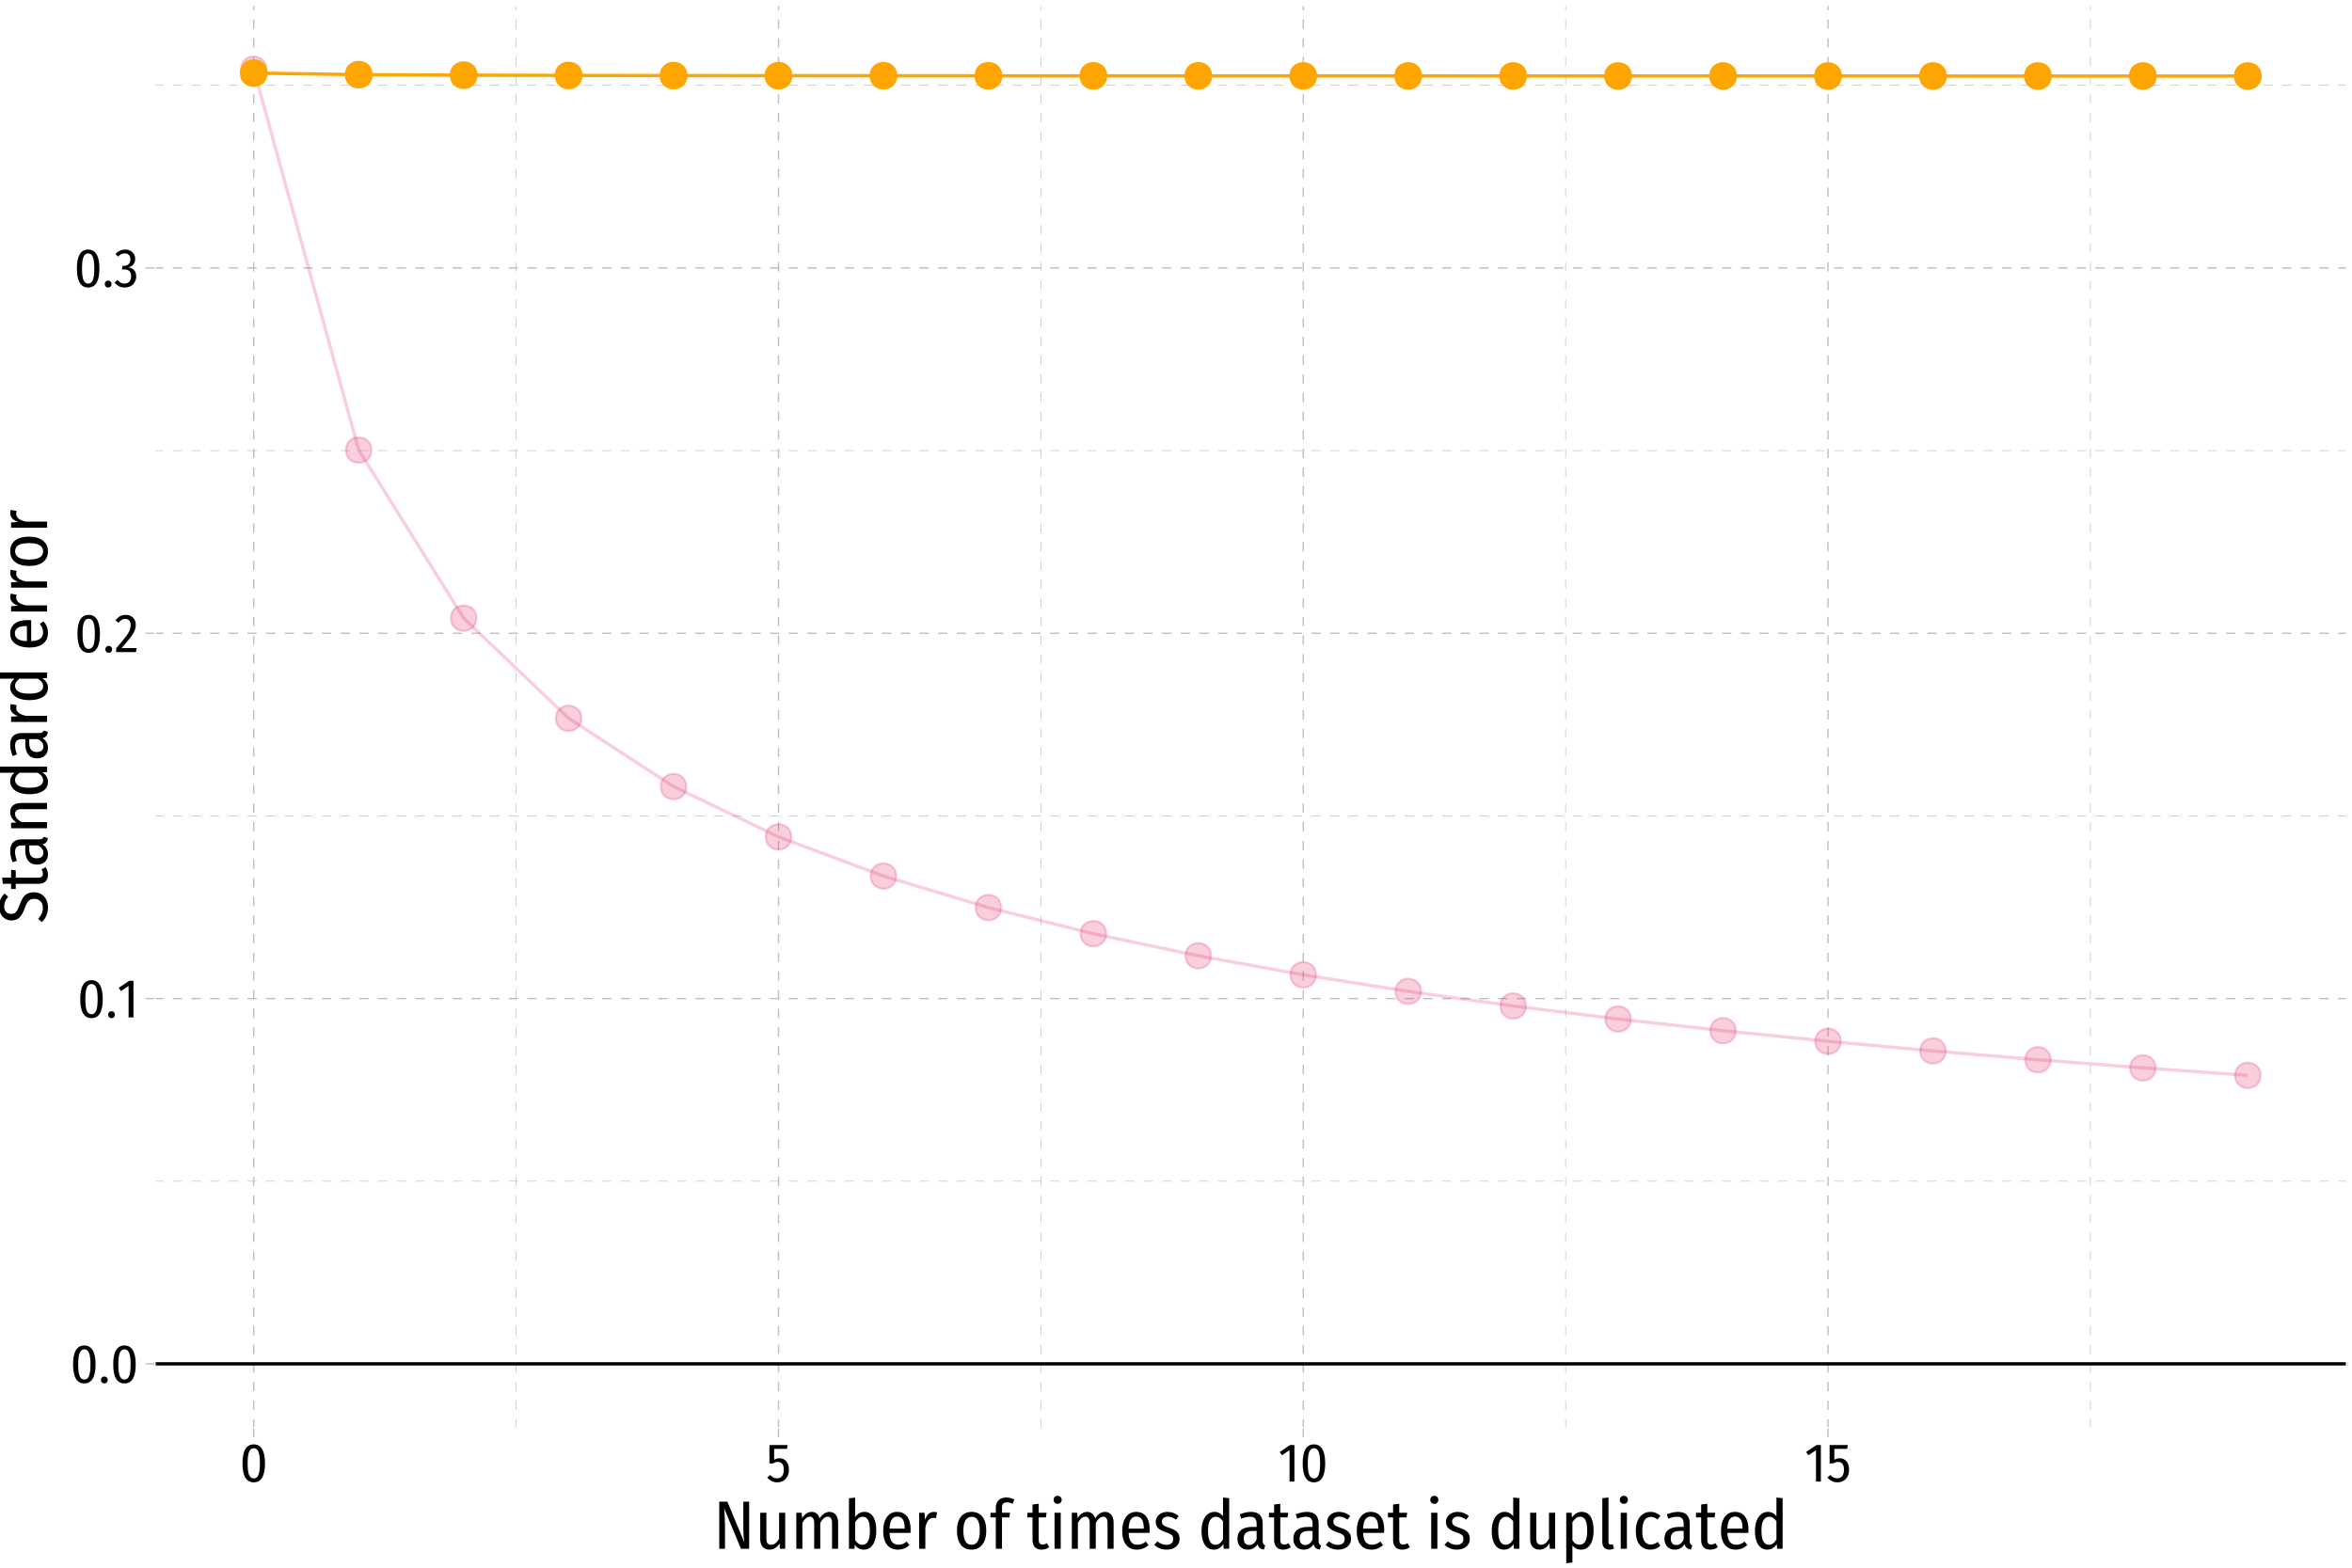 <?xml version="1.0" encoding="UTF-8"?>
<svg xmlns="http://www.w3.org/2000/svg" xmlns:xlink="http://www.w3.org/1999/xlink" width="756pt" height="504pt" viewBox="0 0 756 504" version="1.1">
<defs>
<g>
<symbol overflow="visible" id="glyph0-0">
<path style="stroke:none;" d="M 9.547 -18.469 L 9.547 6.156 L 2.156 6.156 L 2.156 -18.469 Z M 8.609 -17.562 L 3.125 -17.562 L 3.125 5.25 L 8.609 5.25 Z M 5.703 -7.938 C 6.398 -7.938 6.898 -7.75 7.203 -7.375 C 7.504 -7 7.656 -6.508 7.656 -5.906 C 7.656 -5.289 7.52 -4.812 7.25 -4.469 C 6.988 -4.125 6.566 -3.91 5.984 -3.828 L 5.984 -3.047 C 5.984 -2.91 5.938 -2.805 5.844 -2.734 C 5.758 -2.66 5.66 -2.625 5.547 -2.625 C 5.422 -2.625 5.316 -2.66 5.234 -2.734 C 5.148 -2.805 5.109 -2.91 5.109 -3.047 L 5.109 -4.516 C 5.723 -4.555 6.141 -4.672 6.359 -4.859 C 6.586 -5.055 6.703 -5.395 6.703 -5.875 C 6.703 -6.258 6.625 -6.555 6.469 -6.766 C 6.32 -6.984 6.039 -7.094 5.625 -7.094 C 5.289 -7.094 4.988 -7.023 4.719 -6.891 C 4.625 -6.859 4.547 -6.844 4.484 -6.844 C 4.359 -6.844 4.254 -6.879 4.172 -6.953 C 4.098 -7.035 4.062 -7.133 4.062 -7.25 C 4.062 -7.469 4.234 -7.633 4.578 -7.75 C 4.93 -7.875 5.305 -7.938 5.703 -7.938 Z M 5.547 -2.109 C 5.723 -2.109 5.867 -2.051 5.984 -1.938 C 6.098 -1.82 6.156 -1.676 6.156 -1.5 C 6.156 -1.312 6.098 -1.156 5.984 -1.031 C 5.867 -0.906 5.723 -0.844 5.547 -0.844 C 5.367 -0.844 5.219 -0.906 5.094 -1.031 C 4.977 -1.156 4.922 -1.312 4.922 -1.5 C 4.922 -1.676 4.977 -1.82 5.094 -1.938 C 5.219 -2.051 5.367 -2.109 5.547 -2.109 Z M 5.547 -2.109 "/>
</symbol>
<symbol overflow="visible" id="glyph0-1">
<path style="stroke:none;" d="M 4.594 -11.969 C 5.781 -11.969 6.676 -11.457 7.281 -10.438 C 7.895 -9.414 8.203 -7.895 8.203 -5.875 C 8.203 -3.832 7.895 -2.301 7.281 -1.281 C 6.676 -0.27 5.781 0.234 4.594 0.234 C 3.395 0.234 2.488 -0.273 1.875 -1.297 C 1.27 -2.316 0.969 -3.844 0.969 -5.875 C 0.969 -9.938 2.176 -11.969 4.594 -11.969 Z M 4.594 -10.734 C 3.914 -10.734 3.414 -10.359 3.094 -9.609 C 2.77 -8.867 2.609 -7.625 2.609 -5.875 C 2.609 -4.113 2.77 -2.863 3.094 -2.125 C 3.414 -1.383 3.914 -1.016 4.594 -1.016 C 5.258 -1.016 5.754 -1.383 6.078 -2.125 C 6.398 -2.863 6.562 -4.113 6.562 -5.875 C 6.562 -7.633 6.398 -8.883 6.078 -9.625 C 5.766 -10.363 5.27 -10.734 4.594 -10.734 Z M 4.594 -10.734 "/>
</symbol>
<symbol overflow="visible" id="glyph0-2">
<path style="stroke:none;" d="M 1.844 -2 C 2.176 -2 2.441 -1.891 2.641 -1.672 C 2.848 -1.461 2.953 -1.203 2.953 -0.891 C 2.953 -0.586 2.848 -0.32 2.641 -0.094 C 2.441 0.125 2.176 0.234 1.844 0.234 C 1.531 0.234 1.27 0.125 1.062 -0.094 C 0.852 -0.32 0.75 -0.586 0.75 -0.891 C 0.75 -1.203 0.852 -1.461 1.062 -1.672 C 1.27 -1.891 1.531 -2 1.844 -2 Z M 1.844 -2 "/>
</symbol>
<symbol overflow="visible" id="glyph0-3">
<path style="stroke:none;" d="M 5.172 -11.766 L 5.172 0 L 3.609 0 L 3.609 -10.109 L 1.156 -8.469 L 0.438 -9.516 L 3.781 -11.766 Z M 5.172 -11.766 "/>
</symbol>
<symbol overflow="visible" id="glyph0-4">
<path style="stroke:none;" d="M 3.578 -11.969 C 4.242 -11.969 4.816 -11.828 5.297 -11.547 C 5.785 -11.273 6.16 -10.898 6.422 -10.422 C 6.68 -9.953 6.812 -9.414 6.812 -8.812 C 6.812 -8.094 6.672 -7.414 6.391 -6.781 C 6.117 -6.145 5.676 -5.43 5.062 -4.641 C 4.457 -3.859 3.52 -2.742 2.25 -1.297 L 7.078 -1.297 L 6.875 0 L 0.516 0 L 0.516 -1.234 C 1.867 -2.805 2.859 -3.992 3.484 -4.797 C 4.117 -5.609 4.555 -6.305 4.797 -6.891 C 5.047 -7.473 5.172 -8.082 5.172 -8.719 C 5.172 -9.344 5.016 -9.82 4.703 -10.156 C 4.391 -10.5 3.973 -10.672 3.453 -10.672 C 3.004 -10.672 2.613 -10.57 2.281 -10.375 C 1.957 -10.176 1.617 -9.863 1.266 -9.438 L 0.281 -10.188 C 1.133 -11.375 2.234 -11.969 3.578 -11.969 Z M 3.578 -11.969 "/>
</symbol>
<symbol overflow="visible" id="glyph0-5">
<path style="stroke:none;" d="M 3.609 -11.969 C 4.254 -11.969 4.816 -11.832 5.297 -11.562 C 5.773 -11.301 6.145 -10.941 6.406 -10.484 C 6.664 -10.035 6.797 -9.547 6.797 -9.016 C 6.797 -8.254 6.598 -7.641 6.203 -7.172 C 5.816 -6.711 5.27 -6.406 4.562 -6.25 C 5.332 -6.176 5.953 -5.891 6.422 -5.391 C 6.891 -4.898 7.125 -4.219 7.125 -3.344 C 7.125 -2.676 6.973 -2.07 6.672 -1.531 C 6.379 -0.988 5.953 -0.555 5.391 -0.234 C 4.836 0.078 4.191 0.234 3.453 0.234 C 2.766 0.234 2.156 0.102 1.625 -0.156 C 1.094 -0.426 0.602 -0.832 0.156 -1.375 L 1.109 -2.188 C 1.473 -1.781 1.832 -1.484 2.188 -1.297 C 2.551 -1.117 2.953 -1.031 3.391 -1.031 C 4.035 -1.031 4.547 -1.238 4.922 -1.656 C 5.305 -2.07 5.5 -2.645 5.5 -3.375 C 5.5 -4.156 5.305 -4.719 4.922 -5.062 C 4.547 -5.406 4.004 -5.578 3.297 -5.578 L 2.547 -5.578 L 2.75 -6.75 L 3.234 -6.75 C 3.816 -6.75 4.301 -6.93 4.688 -7.297 C 5.07 -7.66 5.266 -8.188 5.266 -8.875 C 5.266 -9.457 5.102 -9.91 4.781 -10.234 C 4.457 -10.566 4.016 -10.734 3.453 -10.734 C 3.035 -10.734 2.656 -10.648 2.312 -10.484 C 1.969 -10.316 1.617 -10.062 1.266 -9.719 L 0.438 -10.562 C 1.352 -11.5 2.41 -11.969 3.609 -11.969 Z M 3.609 -11.969 "/>
</symbol>
<symbol overflow="visible" id="glyph0-6">
<path style="stroke:none;" d="M 6.75 -10.531 L 2.641 -10.531 L 2.641 -7.016 C 3.191 -7.348 3.766 -7.516 4.359 -7.516 C 5.266 -7.516 5.992 -7.188 6.547 -6.531 C 7.098 -5.875 7.375 -4.961 7.375 -3.797 C 7.375 -3.016 7.219 -2.316 6.906 -1.703 C 6.594 -1.098 6.156 -0.625 5.594 -0.281 C 5.031 0.062 4.375 0.234 3.625 0.234 C 2.957 0.234 2.367 0.102 1.859 -0.156 C 1.348 -0.414 0.863 -0.797 0.406 -1.297 L 1.344 -2.141 C 1.676 -1.773 2.02 -1.504 2.375 -1.328 C 2.727 -1.148 3.133 -1.062 3.594 -1.062 C 4.27 -1.062 4.797 -1.297 5.172 -1.766 C 5.547 -2.242 5.734 -2.926 5.734 -3.812 C 5.734 -5.488 5.098 -6.328 3.828 -6.328 C 3.547 -6.328 3.285 -6.289 3.047 -6.219 C 2.816 -6.145 2.555 -6.023 2.266 -5.859 L 1.125 -5.859 L 1.125 -11.766 L 6.969 -11.766 Z M 6.75 -10.531 "/>
</symbol>
<symbol overflow="visible" id="glyph1-0">
<path style="stroke:none;" d="M 11.953 -23.094 L 11.953 7.703 L 2.703 7.703 L 2.703 -23.094 Z M 10.766 -21.953 L 3.922 -21.953 L 3.922 6.562 L 10.766 6.562 Z M 7.125 -9.922 C 8.008 -9.922 8.633 -9.688 9 -9.219 C 9.375 -8.75 9.562 -8.141 9.562 -7.391 C 9.562 -6.609 9.395 -6.004 9.062 -5.578 C 8.738 -5.16 8.211 -4.898 7.484 -4.797 L 7.484 -3.812 C 7.484 -3.645 7.426 -3.516 7.312 -3.422 C 7.207 -3.328 7.082 -3.281 6.938 -3.281 C 6.781 -3.281 6.645 -3.328 6.531 -3.422 C 6.426 -3.516 6.375 -3.645 6.375 -3.812 L 6.375 -5.656 C 7.156 -5.695 7.68 -5.836 7.953 -6.078 C 8.234 -6.328 8.375 -6.75 8.375 -7.344 C 8.375 -7.832 8.281 -8.207 8.094 -8.469 C 7.906 -8.727 7.555 -8.859 7.047 -8.859 C 6.617 -8.859 6.234 -8.781 5.891 -8.625 C 5.773 -8.582 5.68 -8.562 5.609 -8.562 C 5.453 -8.562 5.32 -8.609 5.219 -8.703 C 5.125 -8.797 5.078 -8.914 5.078 -9.062 C 5.078 -9.344 5.289 -9.555 5.719 -9.703 C 6.156 -9.848 6.625 -9.922 7.125 -9.922 Z M 6.938 -2.641 C 7.156 -2.641 7.336 -2.566 7.484 -2.422 C 7.629 -2.273 7.703 -2.094 7.703 -1.875 C 7.703 -1.633 7.629 -1.438 7.484 -1.281 C 7.336 -1.133 7.156 -1.062 6.938 -1.062 C 6.707 -1.062 6.52 -1.133 6.375 -1.281 C 6.227 -1.438 6.156 -1.633 6.156 -1.875 C 6.156 -2.094 6.227 -2.273 6.375 -2.422 C 6.52 -2.566 6.707 -2.641 6.938 -2.641 Z M 6.938 -2.641 "/>
</symbol>
<symbol overflow="visible" id="glyph1-1">
<path style="stroke:none;" d="M 11.484 0 L 8.844 0 L 3.453 -13 C 3.629 -11.062 3.719 -9.176 3.719 -7.344 L 3.719 0 L 1.875 0 L 1.875 -15.141 L 4.484 -15.141 L 9.906 -2.109 C 9.844 -2.617 9.773 -3.32 9.703 -4.219 C 9.641 -5.113 9.609 -6.004 9.609 -6.891 L 9.609 -15.141 L 11.484 -15.141 Z M 11.484 0 "/>
</symbol>
<symbol overflow="visible" id="glyph1-2">
<path style="stroke:none;" d="M 9.719 0 L 8.016 0 L 7.891 -1.734 C 7.086 -0.391 6.008 0.281 4.656 0.281 C 3.738 0.281 3.016 -0.016 2.484 -0.609 C 1.953 -1.211 1.688 -2.031 1.688 -3.062 L 1.688 -11.578 L 3.672 -11.578 L 3.672 -3.234 C 3.672 -2.555 3.797 -2.062 4.047 -1.75 C 4.305 -1.438 4.695 -1.281 5.219 -1.281 C 6.195 -1.281 7.039 -1.926 7.75 -3.219 L 7.75 -11.578 L 9.719 -11.578 Z M 9.719 0 "/>
</symbol>
<symbol overflow="visible" id="glyph1-3">
<path style="stroke:none;" d="M 12.469 -11.859 C 13.312 -11.859 13.977 -11.547 14.469 -10.922 C 14.969 -10.297 15.219 -9.461 15.219 -8.422 L 15.219 0 L 13.266 0 L 13.266 -8.203 C 13.266 -9.609 12.812 -10.312 11.906 -10.312 C 11.02 -10.312 10.211 -9.641 9.484 -8.297 L 9.484 0 L 7.531 0 L 7.531 -8.203 C 7.531 -9.609 7.07 -10.312 6.156 -10.312 C 5.258 -10.312 4.453 -9.641 3.734 -8.297 L 3.734 0 L 1.781 0 L 1.781 -11.578 L 3.5 -11.578 L 3.656 -9.875 C 4.5 -11.195 5.523 -11.859 6.734 -11.859 C 7.359 -11.859 7.891 -11.676 8.328 -11.312 C 8.773 -10.945 9.094 -10.426 9.281 -9.75 C 10.176 -11.156 11.238 -11.859 12.469 -11.859 Z M 12.469 -11.859 "/>
</symbol>
<symbol overflow="visible" id="glyph1-4">
<path style="stroke:none;" d="M 6.75 -11.859 C 7.969 -11.859 8.91 -11.336 9.578 -10.297 C 10.242 -9.266 10.578 -7.77 10.578 -5.812 C 10.578 -3.926 10.211 -2.438 9.484 -1.344 C 8.766 -0.258 7.781 0.281 6.531 0.281 C 5.945 0.281 5.41 0.145 4.922 -0.125 C 4.441 -0.395 4.023 -0.781 3.672 -1.281 L 3.547 0 L 1.781 0 L 1.781 -16.234 L 3.766 -16.453 L 3.766 -10.156 C 4.129 -10.688 4.562 -11.102 5.062 -11.406 C 5.57 -11.707 6.133 -11.859 6.75 -11.859 Z M 6.078 -1.281 C 7.703 -1.281 8.516 -2.789 8.516 -5.812 C 8.516 -7.438 8.316 -8.586 7.922 -9.266 C 7.523 -9.953 6.957 -10.297 6.219 -10.297 C 5.707 -10.297 5.258 -10.141 4.875 -9.828 C 4.488 -9.523 4.117 -9.094 3.766 -8.531 L 3.766 -2.797 C 4.047 -2.336 4.383 -1.969 4.781 -1.688 C 5.176 -1.414 5.609 -1.281 6.078 -1.281 Z M 6.078 -1.281 "/>
</symbol>
<symbol overflow="visible" id="glyph1-5">
<path style="stroke:none;" d="M 9.906 -6.141 C 9.906 -5.828 9.891 -5.484 9.859 -5.109 L 3.125 -5.109 C 3.188 -3.754 3.457 -2.781 3.938 -2.188 C 4.414 -1.594 5.078 -1.297 5.922 -1.297 C 6.441 -1.297 6.91 -1.375 7.328 -1.531 C 7.754 -1.695 8.191 -1.961 8.641 -2.328 L 9.531 -1.172 C 8.438 -0.203 7.203 0.281 5.828 0.281 C 4.316 0.281 3.145 -0.238 2.312 -1.281 C 1.488 -2.332 1.078 -3.805 1.078 -5.703 C 1.078 -7.586 1.473 -9.082 2.266 -10.188 C 3.055 -11.301 4.156 -11.859 5.562 -11.859 C 6.957 -11.859 8.031 -11.363 8.781 -10.375 C 9.531 -9.383 9.906 -7.973 9.906 -6.141 Z M 7.984 -6.734 C 7.984 -9.148 7.188 -10.359 5.594 -10.359 C 4.852 -10.359 4.27 -10.051 3.844 -9.438 C 3.426 -8.832 3.188 -7.848 3.125 -6.484 L 7.984 -6.484 Z M 7.984 -6.734 "/>
</symbol>
<symbol overflow="visible" id="glyph1-6">
<path style="stroke:none;" d="M 6.531 -11.844 C 6.914 -11.844 7.25 -11.797 7.531 -11.703 L 7.188 -9.797 C 6.914 -9.879 6.617 -9.922 6.297 -9.922 C 5.648 -9.922 5.125 -9.66 4.719 -9.141 C 4.312 -8.629 3.992 -7.848 3.766 -6.797 L 3.766 0 L 1.781 0 L 1.781 -11.578 L 3.5 -11.578 L 3.656 -9.281 C 4.227 -10.988 5.188 -11.844 6.531 -11.844 Z M 6.531 -11.844 "/>
</symbol>
<symbol overflow="visible" id="glyph1-7">
<path style="stroke:none;" d=""/>
</symbol>
<symbol overflow="visible" id="glyph1-8">
<path style="stroke:none;" d="M 5.812 -11.859 C 7.289 -11.859 8.441 -11.336 9.266 -10.297 C 10.086 -9.254 10.5 -7.758 10.5 -5.812 C 10.5 -3.926 10.078 -2.438 9.234 -1.344 C 8.398 -0.258 7.25 0.281 5.781 0.281 C 4.301 0.281 3.145 -0.25 2.312 -1.312 C 1.488 -2.383 1.078 -3.875 1.078 -5.781 C 1.078 -7.707 1.492 -9.203 2.328 -10.266 C 3.172 -11.328 4.332 -11.859 5.812 -11.859 Z M 5.812 -10.281 C 4.945 -10.281 4.285 -9.914 3.828 -9.188 C 3.367 -8.457 3.141 -7.32 3.141 -5.781 C 3.141 -2.781 4.02 -1.281 5.781 -1.281 C 7.539 -1.281 8.422 -2.789 8.422 -5.812 C 8.422 -7.352 8.203 -8.484 7.766 -9.203 C 7.328 -9.922 6.676 -10.281 5.812 -10.281 Z M 5.812 -10.281 "/>
</symbol>
<symbol overflow="visible" id="glyph1-9">
<path style="stroke:none;" d="M 5.562 -14.922 C 5.02 -14.922 4.617 -14.785 4.359 -14.516 C 4.109 -14.254 3.984 -13.844 3.984 -13.281 L 3.984 -11.578 L 6.578 -11.578 L 6.359 -10.078 L 3.984 -10.078 L 3.984 0 L 2 0 L 2 -10.078 L 0.281 -10.078 L 0.281 -11.578 L 2 -11.578 L 2 -13.266 C 2 -14.234 2.297 -15.008 2.891 -15.594 C 3.484 -16.188 4.312 -16.484 5.375 -16.484 C 6.25 -16.484 7.113 -16.27 7.969 -15.844 L 7.375 -14.469 C 6.77 -14.77 6.164 -14.922 5.562 -14.922 Z M 5.562 -14.922 "/>
</symbol>
<symbol overflow="visible" id="glyph1-10">
<path style="stroke:none;" d="M 7.266 -0.5 C 6.523 0.02 5.707 0.281 4.812 0.281 C 3.875 0.281 3.148 0.008 2.641 -0.531 C 2.141 -1.07 1.891 -1.832 1.891 -2.812 L 1.891 -10.078 L 0.234 -10.078 L 0.234 -11.578 L 1.891 -11.578 L 1.891 -14.234 L 3.875 -14.469 L 3.875 -11.578 L 6.422 -11.578 L 6.203 -10.078 L 3.875 -10.078 L 3.875 -2.844 C 3.875 -1.844 4.289 -1.344 5.125 -1.344 C 5.375 -1.344 5.602 -1.379 5.812 -1.453 C 6.031 -1.523 6.27 -1.633 6.531 -1.781 Z M 7.266 -0.5 "/>
</symbol>
<symbol overflow="visible" id="glyph1-11">
<path style="stroke:none;" d="M 3.766 -11.578 L 3.766 0 L 1.781 0 L 1.781 -11.578 Z M 2.781 -17.031 C 3.156 -17.031 3.461 -16.906 3.703 -16.656 C 3.953 -16.406 4.078 -16.098 4.078 -15.734 C 4.078 -15.367 3.957 -15.062 3.719 -14.812 C 3.488 -14.57 3.176 -14.453 2.781 -14.453 C 2.395 -14.453 2.082 -14.57 1.844 -14.812 C 1.602 -15.062 1.484 -15.367 1.484 -15.734 C 1.484 -16.098 1.602 -16.406 1.844 -16.656 C 2.082 -16.906 2.395 -17.031 2.781 -17.031 Z M 2.781 -17.031 "/>
</symbol>
<symbol overflow="visible" id="glyph1-12">
<path style="stroke:none;" d="M 4.781 -11.859 C 6.113 -11.859 7.301 -11.414 8.344 -10.531 L 7.5 -9.375 C 7.031 -9.695 6.586 -9.938 6.172 -10.094 C 5.766 -10.258 5.336 -10.344 4.891 -10.344 C 4.285 -10.344 3.812 -10.195 3.469 -9.906 C 3.125 -9.625 2.953 -9.234 2.953 -8.734 C 2.953 -8.254 3.113 -7.875 3.438 -7.594 C 3.77 -7.312 4.398 -7.023 5.328 -6.734 C 6.484 -6.367 7.32 -5.922 7.844 -5.391 C 8.375 -4.859 8.641 -4.133 8.641 -3.219 C 8.641 -2.125 8.242 -1.266 7.453 -0.641 C 6.66 -0.023 5.672 0.281 4.484 0.281 C 2.922 0.281 1.594 -0.238 0.5 -1.281 L 1.516 -2.375 C 2.441 -1.625 3.414 -1.25 4.438 -1.25 C 5.082 -1.25 5.602 -1.41 6 -1.734 C 6.395 -2.055 6.594 -2.504 6.594 -3.078 C 6.594 -3.492 6.523 -3.82 6.391 -4.062 C 6.254 -4.312 6.004 -4.535 5.641 -4.734 C 5.285 -4.93 4.758 -5.145 4.062 -5.375 C 2.969 -5.738 2.176 -6.176 1.688 -6.688 C 1.207 -7.195 0.969 -7.848 0.969 -8.641 C 0.969 -9.254 1.129 -9.801 1.453 -10.281 C 1.773 -10.77 2.223 -11.156 2.797 -11.438 C 3.367 -11.719 4.031 -11.859 4.781 -11.859 Z M 4.781 -11.859 "/>
</symbol>
<symbol overflow="visible" id="glyph1-13">
<path style="stroke:none;" d="M 10.016 -16.266 L 10.016 0 L 8.25 0 L 8.125 -1.516 C 7.375 -0.316 6.367 0.281 5.109 0.281 C 3.848 0.281 2.867 -0.25 2.172 -1.312 C 1.473 -2.383 1.125 -3.859 1.125 -5.734 C 1.125 -6.953 1.297 -8.023 1.641 -8.953 C 1.984 -9.879 2.469 -10.594 3.094 -11.094 C 3.727 -11.602 4.457 -11.859 5.281 -11.859 C 6.383 -11.859 7.301 -11.395 8.031 -10.469 L 8.031 -16.484 Z M 5.562 -1.281 C 6.094 -1.281 6.551 -1.426 6.938 -1.719 C 7.332 -2.008 7.695 -2.441 8.031 -3.016 L 8.031 -8.828 C 7.375 -9.805 6.602 -10.297 5.719 -10.297 C 4.938 -10.297 4.316 -9.922 3.859 -9.172 C 3.41 -8.422 3.195 -7.289 3.219 -5.781 C 3.219 -4.238 3.422 -3.102 3.828 -2.375 C 4.234 -1.645 4.812 -1.281 5.562 -1.281 Z M 5.562 -1.281 "/>
</symbol>
<symbol overflow="visible" id="glyph1-14">
<path style="stroke:none;" d="M 9 -2.641 C 9 -2.172 9.062 -1.82 9.188 -1.594 C 9.32 -1.363 9.531 -1.191 9.812 -1.078 L 9.391 0.266 C 8.816 0.172 8.367 -0.004 8.047 -0.266 C 7.723 -0.523 7.5 -0.926 7.375 -1.469 C 6.625 -0.301 5.57 0.281 4.219 0.281 C 3.195 0.281 2.383 -0.035 1.781 -0.672 C 1.176 -1.305 0.875 -2.16 0.875 -3.234 C 0.875 -4.461 1.273 -5.398 2.078 -6.047 C 2.891 -6.691 4.047 -7.016 5.547 -7.016 L 7.047 -7.016 L 7.047 -8.016 C 7.047 -8.816 6.879 -9.395 6.547 -9.75 C 6.211 -10.113 5.672 -10.297 4.922 -10.297 C 4.117 -10.297 3.18 -10.094 2.109 -9.688 L 1.625 -11.062 C 2.914 -11.594 4.117 -11.859 5.234 -11.859 C 7.742 -11.859 9 -10.602 9 -8.094 Z M 4.688 -1.203 C 5.707 -1.203 6.492 -1.805 7.047 -3.016 L 7.047 -5.734 L 5.766 -5.734 C 3.859 -5.734 2.906 -4.938 2.906 -3.344 C 2.906 -2.656 3.055 -2.125 3.359 -1.75 C 3.672 -1.383 4.113 -1.203 4.688 -1.203 Z M 4.688 -1.203 "/>
</symbol>
<symbol overflow="visible" id="glyph1-15">
<path style="stroke:none;" d="M 6.781 -11.859 C 8.039 -11.859 8.988 -11.336 9.625 -10.297 C 10.258 -9.254 10.578 -7.766 10.578 -5.828 C 10.578 -3.953 10.223 -2.461 9.516 -1.359 C 8.805 -0.266 7.812 0.281 6.531 0.281 C 5.383 0.281 4.461 -0.176 3.766 -1.094 L 3.766 4.406 L 1.781 4.641 L 1.781 -11.578 L 3.516 -11.578 L 3.625 -10.016 C 4.414 -11.242 5.469 -11.859 6.781 -11.859 Z M 6.078 -1.297 C 7.703 -1.297 8.516 -2.801 8.516 -5.812 C 8.516 -7.375 8.328 -8.508 7.953 -9.219 C 7.578 -9.938 7.008 -10.297 6.25 -10.297 C 5.738 -10.297 5.285 -10.141 4.891 -9.828 C 4.492 -9.523 4.117 -9.109 3.766 -8.578 L 3.766 -2.734 C 4.359 -1.773 5.129 -1.297 6.078 -1.297 Z M 6.078 -1.297 "/>
</symbol>
<symbol overflow="visible" id="glyph1-16">
<path style="stroke:none;" d="M 3.953 0.281 C 3.254 0.281 2.695 0.07 2.281 -0.344 C 1.875 -0.77 1.672 -1.367 1.672 -2.141 L 1.672 -16.266 L 3.656 -16.484 L 3.656 -2.203 C 3.656 -1.629 3.891 -1.344 4.359 -1.344 C 4.547 -1.344 4.758 -1.383 5 -1.469 L 5.438 -0.094 C 4.969 0.156 4.473 0.281 3.953 0.281 Z M 3.953 0.281 "/>
</symbol>
<symbol overflow="visible" id="glyph1-17">
<path style="stroke:none;" d="M 5.812 -11.859 C 6.426 -11.859 6.988 -11.754 7.5 -11.547 C 8.008 -11.336 8.5 -11.023 8.969 -10.609 L 8.094 -9.422 C 7.738 -9.691 7.383 -9.895 7.031 -10.031 C 6.688 -10.176 6.305 -10.25 5.891 -10.25 C 5.023 -10.25 4.352 -9.879 3.875 -9.141 C 3.406 -8.41 3.172 -7.27 3.172 -5.719 C 3.172 -2.812 4.078 -1.359 5.891 -1.359 C 6.305 -1.359 6.68 -1.426 7.016 -1.562 C 7.359 -1.707 7.719 -1.922 8.094 -2.203 L 9.016 -0.984 C 8.078 -0.141 7.016 0.281 5.828 0.281 C 4.348 0.281 3.188 -0.227 2.344 -1.25 C 1.5 -2.281 1.078 -3.766 1.078 -5.703 C 1.078 -6.961 1.27 -8.051 1.656 -8.969 C 2.051 -9.895 2.602 -10.609 3.312 -11.109 C 4.02 -11.609 4.852 -11.859 5.812 -11.859 Z M 5.812 -11.859 "/>
</symbol>
<symbol overflow="visible" id="glyph2-0">
<path style="stroke:none;" d="M -23.094 -11.953 L 7.703 -11.953 L 7.703 -2.703 L -23.094 -2.703 Z M -21.953 -10.766 L -21.953 -3.922 L 6.562 -3.922 L 6.562 -10.766 Z M -9.922 -7.125 C -9.922 -8.008 -9.688 -8.633 -9.219 -9 C -8.75 -9.375 -8.141 -9.562 -7.391 -9.562 C -6.609 -9.562 -6.004 -9.395 -5.578 -9.062 C -5.16 -8.738 -4.898 -8.211 -4.797 -7.484 L -3.812 -7.484 C -3.645 -7.484 -3.516 -7.426 -3.422 -7.312 C -3.328 -7.207 -3.281 -7.082 -3.281 -6.938 C -3.281 -6.781 -3.328 -6.645 -3.422 -6.531 C -3.516 -6.426 -3.645 -6.375 -3.812 -6.375 L -5.656 -6.375 C -5.695 -7.156 -5.836 -7.68 -6.078 -7.953 C -6.328 -8.234 -6.75 -8.375 -7.344 -8.375 C -7.832 -8.375 -8.207 -8.281 -8.469 -8.094 C -8.727 -7.906 -8.859 -7.555 -8.859 -7.047 C -8.859 -6.617 -8.781 -6.234 -8.625 -5.891 C -8.582 -5.773 -8.562 -5.68 -8.562 -5.609 C -8.562 -5.453 -8.609 -5.32 -8.703 -5.219 C -8.797 -5.125 -8.914 -5.078 -9.062 -5.078 C -9.344 -5.078 -9.555 -5.289 -9.703 -5.719 C -9.848 -6.156 -9.922 -6.625 -9.922 -7.125 Z M -2.641 -6.938 C -2.641 -7.156 -2.566 -7.336 -2.422 -7.484 C -2.273 -7.629 -2.094 -7.703 -1.875 -7.703 C -1.633 -7.703 -1.438 -7.629 -1.281 -7.484 C -1.133 -7.336 -1.062 -7.156 -1.062 -6.938 C -1.062 -6.707 -1.133 -6.52 -1.281 -6.375 C -1.438 -6.227 -1.633 -6.156 -1.875 -6.156 C -2.094 -6.156 -2.273 -6.227 -2.422 -6.375 C -2.566 -6.52 -2.641 -6.707 -2.641 -6.938 Z M -2.641 -6.938 "/>
</symbol>
<symbol overflow="visible" id="glyph2-1">
<path style="stroke:none;" d="M -15.422 -5.453 C -15.422 -6.348 -15.273 -7.129 -14.984 -7.797 C -14.691 -8.461 -14.25 -9.094 -13.656 -9.688 L -12.5 -8.641 C -12.938 -8.141 -13.258 -7.645 -13.469 -7.156 C -13.688 -6.664 -13.797 -6.133 -13.797 -5.562 C -13.797 -4.832 -13.594 -4.242 -13.188 -3.797 C -12.781 -3.348 -12.25 -3.125 -11.594 -3.125 C -11.156 -3.125 -10.773 -3.211 -10.453 -3.391 C -10.141 -3.566 -9.852 -3.863 -9.594 -4.281 C -9.344 -4.707 -9.086 -5.312 -8.828 -6.094 C -8.504 -6.988 -8.156 -7.723 -7.781 -8.297 C -7.414 -8.867 -6.945 -9.305 -6.375 -9.609 C -5.801 -9.922 -5.082 -10.078 -4.219 -10.078 C -3.352 -10.078 -2.578 -9.879 -1.891 -9.484 C -1.211 -9.086 -0.68 -8.52 -0.297 -7.781 C 0.086 -7.039 0.281 -6.172 0.281 -5.172 C 0.281 -3.336 -0.375 -1.773 -1.688 -0.484 L -2.859 -1.562 C -2.379 -2.102 -2.008 -2.656 -1.75 -3.219 C -1.488 -3.781 -1.359 -4.41 -1.359 -5.109 C -1.359 -5.973 -1.602 -6.664 -2.094 -7.188 C -2.594 -7.707 -3.273 -7.969 -4.141 -7.969 C -4.891 -7.969 -5.484 -7.754 -5.922 -7.328 C -6.359 -6.91 -6.77 -6.145 -7.156 -5.031 C -7.645 -3.613 -8.219 -2.594 -8.875 -1.969 C -9.539 -1.344 -10.406 -1.031 -11.469 -1.031 C -12.207 -1.031 -12.879 -1.219 -13.484 -1.594 C -14.098 -1.969 -14.57 -2.492 -14.906 -3.172 C -15.25 -3.848 -15.422 -4.609 -15.422 -5.453 Z M -15.422 -5.453 "/>
</symbol>
<symbol overflow="visible" id="glyph2-2">
<path style="stroke:none;" d="M -0.5 -7.266 C 0.02 -6.523 0.281 -5.707 0.281 -4.812 C 0.281 -3.875 0.008 -3.148 -0.531 -2.641 C -1.07 -2.141 -1.832 -1.891 -2.812 -1.891 L -10.078 -1.891 L -10.078 -0.234 L -11.578 -0.234 L -11.578 -1.891 L -14.234 -1.891 L -14.469 -3.875 L -11.578 -3.875 L -11.578 -6.422 L -10.078 -6.203 L -10.078 -3.875 L -2.844 -3.875 C -1.844 -3.875 -1.344 -4.289 -1.344 -5.125 C -1.344 -5.375 -1.379 -5.602 -1.453 -5.812 C -1.523 -6.031 -1.633 -6.27 -1.781 -6.531 Z M -0.5 -7.266 "/>
</symbol>
<symbol overflow="visible" id="glyph2-3">
<path style="stroke:none;" d="M -2.641 -9 C -2.172 -9 -1.82 -9.062 -1.594 -9.188 C -1.363 -9.32 -1.191 -9.531 -1.078 -9.812 L 0.266 -9.391 C 0.172 -8.816 -0.004 -8.367 -0.266 -8.047 C -0.523 -7.723 -0.926 -7.5 -1.469 -7.375 C -0.301 -6.625 0.281 -5.57 0.281 -4.219 C 0.281 -3.195 -0.035 -2.383 -0.672 -1.781 C -1.305 -1.176 -2.16 -0.875 -3.234 -0.875 C -4.461 -0.875 -5.398 -1.273 -6.047 -2.078 C -6.691 -2.891 -7.016 -4.047 -7.016 -5.547 L -7.016 -7.047 L -8.016 -7.047 C -8.816 -7.047 -9.395 -6.879 -9.75 -6.547 C -10.113 -6.211 -10.297 -5.672 -10.297 -4.922 C -10.297 -4.117 -10.094 -3.18 -9.688 -2.109 L -11.062 -1.625 C -11.594 -2.914 -11.859 -4.117 -11.859 -5.234 C -11.859 -7.742 -10.602 -9 -8.094 -9 Z M -1.203 -4.688 C -1.203 -5.707 -1.805 -6.492 -3.016 -7.047 L -5.734 -7.047 L -5.734 -5.766 C -5.734 -3.859 -4.938 -2.906 -3.344 -2.906 C -2.656 -2.906 -2.125 -3.055 -1.75 -3.359 C -1.383 -3.672 -1.203 -4.113 -1.203 -4.688 Z M -1.203 -4.688 "/>
</symbol>
<symbol overflow="visible" id="glyph2-4">
<path style="stroke:none;" d="M -11.859 -6.953 C -11.859 -7.879 -11.551 -8.602 -10.938 -9.125 C -10.332 -9.645 -9.492 -9.906 -8.422 -9.906 L 0 -9.906 L 0 -7.922 L -8.188 -7.922 C -8.938 -7.922 -9.473 -7.797 -9.797 -7.547 C -10.129 -7.297 -10.297 -6.914 -10.297 -6.406 C -10.297 -5.438 -9.609 -4.555 -8.234 -3.766 L 0 -3.766 L 0 -1.781 L -11.578 -1.781 L -11.578 -3.5 L -9.859 -3.656 C -11.191 -4.551 -11.859 -5.648 -11.859 -6.953 Z M -11.859 -6.953 "/>
</symbol>
<symbol overflow="visible" id="glyph2-5">
<path style="stroke:none;" d="M -16.266 -10.016 L 0 -10.016 L 0 -8.25 L -1.516 -8.125 C -0.316 -7.375 0.281 -6.367 0.281 -5.109 C 0.281 -3.848 -0.25 -2.867 -1.312 -2.172 C -2.383 -1.473 -3.859 -1.125 -5.734 -1.125 C -6.953 -1.125 -8.023 -1.297 -8.953 -1.641 C -9.879 -1.984 -10.594 -2.469 -11.094 -3.094 C -11.602 -3.727 -11.859 -4.457 -11.859 -5.281 C -11.859 -6.383 -11.395 -7.301 -10.469 -8.031 L -16.484 -8.031 Z M -1.281 -5.562 C -1.281 -6.094 -1.426 -6.551 -1.719 -6.938 C -2.008 -7.332 -2.441 -7.695 -3.016 -8.031 L -8.828 -8.031 C -9.805 -7.375 -10.297 -6.602 -10.297 -5.719 C -10.297 -4.938 -9.922 -4.316 -9.172 -3.859 C -8.422 -3.41 -7.289 -3.195 -5.781 -3.219 C -4.238 -3.219 -3.102 -3.422 -2.375 -3.828 C -1.645 -4.234 -1.281 -4.812 -1.281 -5.562 Z M -1.281 -5.562 "/>
</symbol>
<symbol overflow="visible" id="glyph2-6">
<path style="stroke:none;" d="M -11.844 -6.531 C -11.844 -6.914 -11.797 -7.25 -11.703 -7.531 L -9.797 -7.188 C -9.879 -6.914 -9.922 -6.617 -9.922 -6.297 C -9.922 -5.648 -9.66 -5.125 -9.141 -4.719 C -8.629 -4.312 -7.848 -3.992 -6.797 -3.766 L 0 -3.766 L 0 -1.781 L -11.578 -1.781 L -11.578 -3.5 L -9.281 -3.656 C -10.988 -4.227 -11.844 -5.188 -11.844 -6.531 Z M -11.844 -6.531 "/>
</symbol>
<symbol overflow="visible" id="glyph2-7">
<path style="stroke:none;" d=""/>
</symbol>
<symbol overflow="visible" id="glyph2-8">
<path style="stroke:none;" d="M -6.141 -9.906 C -5.828 -9.906 -5.484 -9.891 -5.109 -9.859 L -5.109 -3.125 C -3.754 -3.188 -2.781 -3.457 -2.188 -3.938 C -1.594 -4.414 -1.297 -5.078 -1.297 -5.922 C -1.297 -6.441 -1.375 -6.91 -1.531 -7.328 C -1.695 -7.754 -1.961 -8.191 -2.328 -8.641 L -1.172 -9.531 C -0.203 -8.438 0.281 -7.203 0.281 -5.828 C 0.281 -4.316 -0.238 -3.145 -1.281 -2.312 C -2.332 -1.488 -3.805 -1.078 -5.703 -1.078 C -7.586 -1.078 -9.082 -1.473 -10.188 -2.266 C -11.301 -3.055 -11.859 -4.156 -11.859 -5.562 C -11.859 -6.957 -11.363 -8.031 -10.375 -8.781 C -9.383 -9.531 -7.973 -9.906 -6.141 -9.906 Z M -6.734 -7.984 C -9.148 -7.984 -10.359 -7.188 -10.359 -5.594 C -10.359 -4.852 -10.051 -4.27 -9.438 -3.844 C -8.832 -3.426 -7.848 -3.188 -6.484 -3.125 L -6.484 -7.984 Z M -6.734 -7.984 "/>
</symbol>
<symbol overflow="visible" id="glyph2-9">
<path style="stroke:none;" d="M -11.859 -5.812 C -11.859 -7.289 -11.336 -8.441 -10.297 -9.266 C -9.254 -10.086 -7.758 -10.5 -5.812 -10.5 C -3.926 -10.5 -2.438 -10.078 -1.344 -9.234 C -0.258 -8.398 0.281 -7.25 0.281 -5.781 C 0.281 -4.301 -0.25 -3.145 -1.312 -2.312 C -2.383 -1.488 -3.875 -1.078 -5.781 -1.078 C -7.707 -1.078 -9.203 -1.492 -10.266 -2.328 C -11.328 -3.172 -11.859 -4.332 -11.859 -5.812 Z M -10.281 -5.812 C -10.281 -4.945 -9.914 -4.285 -9.188 -3.828 C -8.457 -3.367 -7.32 -3.141 -5.781 -3.141 C -2.781 -3.141 -1.281 -4.02 -1.281 -5.781 C -1.281 -7.539 -2.789 -8.422 -5.812 -8.422 C -7.352 -8.422 -8.484 -8.203 -9.203 -7.766 C -9.922 -7.328 -10.281 -6.676 -10.281 -5.812 Z M -10.281 -5.812 "/>
</symbol>
</g>
<clipPath id="clip1">
  <path d="M 49.52 1.441 L 754.559 1.441 L 754.559 459.289 L 49.52 459.289 Z M 49.52 1.441 "/>
</clipPath>
<clipPath id="clip2">
  <path d="M 49.52 379 L 754.559 379 L 754.559 380 L 49.52 380 Z M 49.52 379 "/>
</clipPath>
<clipPath id="clip3">
  <path d="M 49.52 262 L 754.559 262 L 754.559 263 L 49.52 263 Z M 49.52 262 "/>
</clipPath>
<clipPath id="clip4">
  <path d="M 49.52 144 L 754.559 144 L 754.559 145 L 49.52 145 Z M 49.52 144 "/>
</clipPath>
<clipPath id="clip5">
  <path d="M 49.52 27 L 754.559 27 L 754.559 28 L 49.52 28 Z M 49.52 27 "/>
</clipPath>
<clipPath id="clip6">
  <path d="M 165 1.441 L 167 1.441 L 167 459.289 L 165 459.289 Z M 165 1.441 "/>
</clipPath>
<clipPath id="clip7">
  <path d="M 334 1.441 L 335 1.441 L 335 459.289 L 334 459.289 Z M 334 1.441 "/>
</clipPath>
<clipPath id="clip8">
  <path d="M 503 1.441 L 504 1.441 L 504 459.289 L 503 459.289 Z M 503 1.441 "/>
</clipPath>
<clipPath id="clip9">
  <path d="M 671 1.441 L 673 1.441 L 673 459.289 L 671 459.289 Z M 671 1.441 "/>
</clipPath>
<clipPath id="clip10">
  <path d="M 49.52 438 L 754.559 438 L 754.559 439 L 49.52 439 Z M 49.52 438 "/>
</clipPath>
<clipPath id="clip11">
  <path d="M 49.52 320 L 754.559 320 L 754.559 322 L 49.52 322 Z M 49.52 320 "/>
</clipPath>
<clipPath id="clip12">
  <path d="M 49.52 203 L 754.559 203 L 754.559 204 L 49.52 204 Z M 49.52 203 "/>
</clipPath>
<clipPath id="clip13">
  <path d="M 49.52 85 L 754.559 85 L 754.559 87 L 49.52 87 Z M 49.52 85 "/>
</clipPath>
<clipPath id="clip14">
  <path d="M 81 1.441 L 82 1.441 L 82 459.289 L 81 459.289 Z M 81 1.441 "/>
</clipPath>
<clipPath id="clip15">
  <path d="M 250 1.441 L 251 1.441 L 251 459.289 L 250 459.289 Z M 250 1.441 "/>
</clipPath>
<clipPath id="clip16">
  <path d="M 418 1.441 L 420 1.441 L 420 459.289 L 418 459.289 Z M 418 1.441 "/>
</clipPath>
<clipPath id="clip17">
  <path d="M 587 1.441 L 588 1.441 L 588 459.289 L 587 459.289 Z M 587 1.441 "/>
</clipPath>
<clipPath id="clip18">
  <path d="M 49.52 437 L 754.559 437 L 754.559 440 L 49.52 440 Z M 49.52 437 "/>
</clipPath>
<clipPath id="clip19">
  <path d="M 49.52 1.441 L 754.559 1.441 L 754.559 459.289 L 49.52 459.289 Z M 49.52 1.441 "/>
</clipPath>
</defs>
<g id="surface7719">
<rect x="0" y="0" width="756" height="504" style="fill:rgb(100%,100%,100%);fill-opacity:1;stroke:none;"/>
<rect x="0" y="0" width="756" height="504" style="fill:rgb(100%,100%,100%);fill-opacity:1;stroke:none;"/>
<g clip-path="url(#clip1)" clip-rule="nonzero">
<path style="fill:none;stroke-width:1.067;stroke-linecap:round;stroke-linejoin:round;stroke:rgb(100%,100%,100%);stroke-opacity:1;stroke-miterlimit:10;" d="M 49.52 459.289 L 754.559 459.289 L 754.559 1.441 L 49.52 1.441 Z M 49.52 459.289 "/>
</g>
<g clip-path="url(#clip2)" clip-rule="nonzero">
<path style="fill:none;stroke-width:0.213;stroke-linecap:butt;stroke-linejoin:round;stroke:rgb(74.51%,74.51%,74.51%);stroke-opacity:1;stroke-dasharray:3,3;stroke-miterlimit:10;" d="M 49.52 379.754 L 754.559 379.754 "/>
</g>
<g clip-path="url(#clip3)" clip-rule="nonzero">
<path style="fill:none;stroke-width:0.213;stroke-linecap:butt;stroke-linejoin:round;stroke:rgb(74.51%,74.51%,74.51%);stroke-opacity:1;stroke-dasharray:3,3;stroke-miterlimit:10;" d="M 49.52 262.312 L 754.559 262.312 "/>
</g>
<g clip-path="url(#clip4)" clip-rule="nonzero">
<path style="fill:none;stroke-width:0.213;stroke-linecap:butt;stroke-linejoin:round;stroke:rgb(74.51%,74.51%,74.51%);stroke-opacity:1;stroke-dasharray:3,3;stroke-miterlimit:10;" d="M 49.52 144.867 L 754.559 144.867 "/>
</g>
<g clip-path="url(#clip5)" clip-rule="nonzero">
<path style="fill:none;stroke-width:0.213;stroke-linecap:butt;stroke-linejoin:round;stroke:rgb(74.51%,74.51%,74.51%);stroke-opacity:1;stroke-dasharray:3,3;stroke-miterlimit:10;" d="M 49.52 27.426 L 754.559 27.426 "/>
</g>
<g clip-path="url(#clip6)" clip-rule="nonzero">
<path style="fill:none;stroke-width:0.213;stroke-linecap:butt;stroke-linejoin:round;stroke:rgb(74.51%,74.51%,74.51%);stroke-opacity:1;stroke-dasharray:3,3;stroke-miterlimit:10;" d="M 165.902 459.289 L 165.902 1.441 "/>
</g>
<g clip-path="url(#clip7)" clip-rule="nonzero">
<path style="fill:none;stroke-width:0.213;stroke-linecap:butt;stroke-linejoin:round;stroke:rgb(74.51%,74.51%,74.51%);stroke-opacity:1;stroke-dasharray:3,3;stroke-miterlimit:10;" d="M 334.57 459.289 L 334.57 1.441 "/>
</g>
<g clip-path="url(#clip8)" clip-rule="nonzero">
<path style="fill:none;stroke-width:0.213;stroke-linecap:butt;stroke-linejoin:round;stroke:rgb(74.51%,74.51%,74.51%);stroke-opacity:1;stroke-dasharray:3,3;stroke-miterlimit:10;" d="M 503.242 459.289 L 503.242 1.441 "/>
</g>
<g clip-path="url(#clip9)" clip-rule="nonzero">
<path style="fill:none;stroke-width:0.213;stroke-linecap:butt;stroke-linejoin:round;stroke:rgb(74.51%,74.51%,74.51%);stroke-opacity:1;stroke-dasharray:3,3;stroke-miterlimit:10;" d="M 671.91 459.289 L 671.91 1.441 "/>
</g>
<g clip-path="url(#clip10)" clip-rule="nonzero">
<path style="fill:none;stroke-width:0.427;stroke-linecap:butt;stroke-linejoin:round;stroke:rgb(74.51%,74.51%,74.51%);stroke-opacity:1;stroke-dasharray:3,3;stroke-miterlimit:10;" d="M 49.52 438.477 L 754.559 438.477 "/>
</g>
<g clip-path="url(#clip11)" clip-rule="nonzero">
<path style="fill:none;stroke-width:0.427;stroke-linecap:butt;stroke-linejoin:round;stroke:rgb(74.51%,74.51%,74.51%);stroke-opacity:1;stroke-dasharray:3,3;stroke-miterlimit:10;" d="M 49.52 321.035 L 754.559 321.035 "/>
</g>
<g clip-path="url(#clip12)" clip-rule="nonzero">
<path style="fill:none;stroke-width:0.427;stroke-linecap:butt;stroke-linejoin:round;stroke:rgb(74.51%,74.51%,74.51%);stroke-opacity:1;stroke-dasharray:3,3;stroke-miterlimit:10;" d="M 49.52 203.59 L 754.559 203.59 "/>
</g>
<g clip-path="url(#clip13)" clip-rule="nonzero">
<path style="fill:none;stroke-width:0.427;stroke-linecap:butt;stroke-linejoin:round;stroke:rgb(74.51%,74.51%,74.51%);stroke-opacity:1;stroke-dasharray:3,3;stroke-miterlimit:10;" d="M 49.52 86.145 L 754.559 86.145 "/>
</g>
<g clip-path="url(#clip14)" clip-rule="nonzero">
<path style="fill:none;stroke-width:0.427;stroke-linecap:butt;stroke-linejoin:round;stroke:rgb(74.51%,74.51%,74.51%);stroke-opacity:1;stroke-dasharray:3,3;stroke-miterlimit:10;" d="M 81.566 459.289 L 81.566 1.441 "/>
</g>
<g clip-path="url(#clip15)" clip-rule="nonzero">
<path style="fill:none;stroke-width:0.427;stroke-linecap:butt;stroke-linejoin:round;stroke:rgb(74.51%,74.51%,74.51%);stroke-opacity:1;stroke-dasharray:3,3;stroke-miterlimit:10;" d="M 250.238 459.289 L 250.238 1.441 "/>
</g>
<g clip-path="url(#clip16)" clip-rule="nonzero">
<path style="fill:none;stroke-width:0.427;stroke-linecap:butt;stroke-linejoin:round;stroke:rgb(74.51%,74.51%,74.51%);stroke-opacity:1;stroke-dasharray:3,3;stroke-miterlimit:10;" d="M 418.906 459.289 L 418.906 1.441 "/>
</g>
<g clip-path="url(#clip17)" clip-rule="nonzero">
<path style="fill:none;stroke-width:0.427;stroke-linecap:butt;stroke-linejoin:round;stroke:rgb(74.51%,74.51%,74.51%);stroke-opacity:1;stroke-dasharray:3,3;stroke-miterlimit:10;" d="M 587.578 459.289 L 587.578 1.441 "/>
</g>
<g clip-path="url(#clip18)" clip-rule="nonzero">
<path style="fill:none;stroke-width:1.067;stroke-linecap:butt;stroke-linejoin:round;stroke:rgb(0%,0%,0%);stroke-opacity:1;stroke-miterlimit:10;" d="M 49.52 438.477 L 754.559 438.477 "/>
</g>
<path style="fill:none;stroke-width:1.067;stroke-linecap:butt;stroke-linejoin:round;stroke:rgb(90.196%,25.49%,45.098%);stroke-opacity:0.251;stroke-miterlimit:10;" d="M 81.566 22.25 L 115.301 144.688 L 149.035 198.742 L 182.77 230.922 L 216.504 252.867 L 250.238 269.062 L 283.973 281.641 L 317.703 291.781 L 351.438 300.176 L 385.172 307.277 L 418.906 313.387 L 452.641 318.719 L 486.375 323.418 L 520.109 327.605 L 553.844 331.367 L 587.578 334.77 L 621.312 337.867 L 655.043 340.703 L 688.777 343.312 L 722.512 345.723 "/>
<path style="fill-rule:nonzero;fill:rgb(90.196%,25.49%,45.098%);fill-opacity:0.251;stroke-width:0.709;stroke-linecap:round;stroke-linejoin:round;stroke:rgb(90.196%,25.49%,45.098%);stroke-opacity:0.251;stroke-miterlimit:10;" d="M 85.656 22.25 C 85.656 27.703 77.477 27.703 77.477 22.25 C 77.477 16.801 85.656 16.801 85.656 22.25 "/>
<path style="fill-rule:nonzero;fill:rgb(90.196%,25.49%,45.098%);fill-opacity:0.251;stroke-width:0.709;stroke-linecap:round;stroke-linejoin:round;stroke:rgb(90.196%,25.49%,45.098%);stroke-opacity:0.251;stroke-miterlimit:10;" d="M 119.391 144.688 C 119.391 150.141 111.211 150.141 111.211 144.688 C 111.211 139.238 119.391 139.238 119.391 144.688 "/>
<path style="fill-rule:nonzero;fill:rgb(90.196%,25.49%,45.098%);fill-opacity:0.251;stroke-width:0.709;stroke-linecap:round;stroke-linejoin:round;stroke:rgb(90.196%,25.49%,45.098%);stroke-opacity:0.251;stroke-miterlimit:10;" d="M 153.125 198.742 C 153.125 204.195 144.945 204.195 144.945 198.742 C 144.945 193.293 153.125 193.293 153.125 198.742 "/>
<path style="fill-rule:nonzero;fill:rgb(90.196%,25.49%,45.098%);fill-opacity:0.251;stroke-width:0.709;stroke-linecap:round;stroke-linejoin:round;stroke:rgb(90.196%,25.49%,45.098%);stroke-opacity:0.251;stroke-miterlimit:10;" d="M 186.859 230.922 C 186.859 236.375 178.68 236.375 178.68 230.922 C 178.68 225.473 186.859 225.473 186.859 230.922 "/>
<path style="fill-rule:nonzero;fill:rgb(90.196%,25.49%,45.098%);fill-opacity:0.251;stroke-width:0.709;stroke-linecap:round;stroke-linejoin:round;stroke:rgb(90.196%,25.49%,45.098%);stroke-opacity:0.251;stroke-miterlimit:10;" d="M 220.59 252.867 C 220.59 258.32 212.414 258.32 212.414 252.867 C 212.414 247.418 220.59 247.418 220.59 252.867 "/>
<path style="fill-rule:nonzero;fill:rgb(90.196%,25.49%,45.098%);fill-opacity:0.251;stroke-width:0.709;stroke-linecap:round;stroke-linejoin:round;stroke:rgb(90.196%,25.49%,45.098%);stroke-opacity:0.251;stroke-miterlimit:10;" d="M 254.324 269.062 C 254.324 274.512 246.148 274.512 246.148 269.062 C 246.148 263.609 254.324 263.609 254.324 269.062 "/>
<path style="fill-rule:nonzero;fill:rgb(90.196%,25.49%,45.098%);fill-opacity:0.251;stroke-width:0.709;stroke-linecap:round;stroke-linejoin:round;stroke:rgb(90.196%,25.49%,45.098%);stroke-opacity:0.251;stroke-miterlimit:10;" d="M 288.059 281.641 C 288.059 287.094 279.883 287.094 279.883 281.641 C 279.883 276.191 288.059 276.191 288.059 281.641 "/>
<path style="fill-rule:nonzero;fill:rgb(90.196%,25.49%,45.098%);fill-opacity:0.251;stroke-width:0.709;stroke-linecap:round;stroke-linejoin:round;stroke:rgb(90.196%,25.49%,45.098%);stroke-opacity:0.251;stroke-miterlimit:10;" d="M 321.793 291.781 C 321.793 297.23 313.617 297.23 313.617 291.781 C 313.617 286.328 321.793 286.328 321.793 291.781 "/>
<path style="fill-rule:nonzero;fill:rgb(90.196%,25.49%,45.098%);fill-opacity:0.251;stroke-width:0.709;stroke-linecap:round;stroke-linejoin:round;stroke:rgb(90.196%,25.49%,45.098%);stroke-opacity:0.251;stroke-miterlimit:10;" d="M 355.527 300.176 C 355.527 305.629 347.352 305.629 347.352 300.176 C 347.352 294.727 355.527 294.727 355.527 300.176 "/>
<path style="fill-rule:nonzero;fill:rgb(90.196%,25.49%,45.098%);fill-opacity:0.251;stroke-width:0.709;stroke-linecap:round;stroke-linejoin:round;stroke:rgb(90.196%,25.49%,45.098%);stroke-opacity:0.251;stroke-miterlimit:10;" d="M 389.262 307.277 C 389.262 312.73 381.086 312.73 381.086 307.277 C 381.086 301.828 389.262 301.828 389.262 307.277 "/>
<path style="fill-rule:nonzero;fill:rgb(90.196%,25.49%,45.098%);fill-opacity:0.251;stroke-width:0.709;stroke-linecap:round;stroke-linejoin:round;stroke:rgb(90.196%,25.49%,45.098%);stroke-opacity:0.251;stroke-miterlimit:10;" d="M 422.996 313.387 C 422.996 318.84 414.816 318.84 414.816 313.387 C 414.816 307.938 422.996 307.938 422.996 313.387 "/>
<path style="fill-rule:nonzero;fill:rgb(90.196%,25.49%,45.098%);fill-opacity:0.251;stroke-width:0.709;stroke-linecap:round;stroke-linejoin:round;stroke:rgb(90.196%,25.49%,45.098%);stroke-opacity:0.251;stroke-miterlimit:10;" d="M 456.73 318.719 C 456.73 324.168 448.551 324.168 448.551 318.719 C 448.551 313.266 456.73 313.266 456.73 318.719 "/>
<path style="fill-rule:nonzero;fill:rgb(90.196%,25.49%,45.098%);fill-opacity:0.251;stroke-width:0.709;stroke-linecap:round;stroke-linejoin:round;stroke:rgb(90.196%,25.49%,45.098%);stroke-opacity:0.251;stroke-miterlimit:10;" d="M 490.465 323.418 C 490.465 328.871 482.285 328.871 482.285 323.418 C 482.285 317.965 490.465 317.965 490.465 323.418 "/>
<path style="fill-rule:nonzero;fill:rgb(90.196%,25.49%,45.098%);fill-opacity:0.251;stroke-width:0.709;stroke-linecap:round;stroke-linejoin:round;stroke:rgb(90.196%,25.49%,45.098%);stroke-opacity:0.251;stroke-miterlimit:10;" d="M 524.199 327.605 C 524.199 333.059 516.02 333.059 516.02 327.605 C 516.02 322.152 524.199 322.152 524.199 327.605 "/>
<path style="fill-rule:nonzero;fill:rgb(90.196%,25.49%,45.098%);fill-opacity:0.251;stroke-width:0.709;stroke-linecap:round;stroke-linejoin:round;stroke:rgb(90.196%,25.49%,45.098%);stroke-opacity:0.251;stroke-miterlimit:10;" d="M 557.93 331.367 C 557.93 336.82 549.754 336.82 549.754 331.367 C 549.754 325.914 557.93 325.914 557.93 331.367 "/>
<path style="fill-rule:nonzero;fill:rgb(90.196%,25.49%,45.098%);fill-opacity:0.251;stroke-width:0.709;stroke-linecap:round;stroke-linejoin:round;stroke:rgb(90.196%,25.49%,45.098%);stroke-opacity:0.251;stroke-miterlimit:10;" d="M 591.664 334.77 C 591.664 340.223 583.488 340.223 583.488 334.77 C 583.488 329.316 591.664 329.316 591.664 334.77 "/>
<path style="fill-rule:nonzero;fill:rgb(90.196%,25.49%,45.098%);fill-opacity:0.251;stroke-width:0.709;stroke-linecap:round;stroke-linejoin:round;stroke:rgb(90.196%,25.49%,45.098%);stroke-opacity:0.251;stroke-miterlimit:10;" d="M 625.398 337.867 C 625.398 343.32 617.223 343.32 617.223 337.867 C 617.223 332.414 625.398 332.414 625.398 337.867 "/>
<path style="fill-rule:nonzero;fill:rgb(90.196%,25.49%,45.098%);fill-opacity:0.251;stroke-width:0.709;stroke-linecap:round;stroke-linejoin:round;stroke:rgb(90.196%,25.49%,45.098%);stroke-opacity:0.251;stroke-miterlimit:10;" d="M 659.133 340.703 C 659.133 346.156 650.957 346.156 650.957 340.703 C 650.957 335.25 659.133 335.25 659.133 340.703 "/>
<path style="fill-rule:nonzero;fill:rgb(90.196%,25.49%,45.098%);fill-opacity:0.251;stroke-width:0.709;stroke-linecap:round;stroke-linejoin:round;stroke:rgb(90.196%,25.49%,45.098%);stroke-opacity:0.251;stroke-miterlimit:10;" d="M 692.867 343.312 C 692.867 348.766 684.691 348.766 684.691 343.312 C 684.691 337.859 692.867 337.859 692.867 343.312 "/>
<path style="fill-rule:nonzero;fill:rgb(90.196%,25.49%,45.098%);fill-opacity:0.251;stroke-width:0.709;stroke-linecap:round;stroke-linejoin:round;stroke:rgb(90.196%,25.49%,45.098%);stroke-opacity:0.251;stroke-miterlimit:10;" d="M 726.602 345.723 C 726.602 351.176 718.426 351.176 718.426 345.723 C 718.426 340.27 726.602 340.27 726.602 345.723 "/>
<path style="fill:none;stroke-width:1.067;stroke-linecap:butt;stroke-linejoin:round;stroke:rgb(100%,64.706%,0%);stroke-opacity:1;stroke-miterlimit:10;" d="M 81.566 23.5 L 115.301 24 L 149.035 24.164 L 182.77 24.246 L 216.504 24.297 L 250.238 24.328 L 283.973 24.352 L 317.703 24.371 L 385.172 24.395 L 486.375 24.418 L 621.312 24.434 L 655.043 24.438 L 722.512 24.445 "/>
<path style="fill-rule:nonzero;fill:rgb(100%,64.706%,0%);fill-opacity:1;stroke-width:0.709;stroke-linecap:round;stroke-linejoin:round;stroke:rgb(100%,64.706%,0%);stroke-opacity:1;stroke-miterlimit:10;" d="M 85.656 23.5 C 85.656 28.953 77.477 28.953 77.477 23.5 C 77.477 18.051 85.656 18.051 85.656 23.5 "/>
<path style="fill-rule:nonzero;fill:rgb(100%,64.706%,0%);fill-opacity:1;stroke-width:0.709;stroke-linecap:round;stroke-linejoin:round;stroke:rgb(100%,64.706%,0%);stroke-opacity:1;stroke-miterlimit:10;" d="M 119.391 24 C 119.391 29.449 111.211 29.449 111.211 24 C 111.211 18.547 119.391 18.547 119.391 24 "/>
<path style="fill-rule:nonzero;fill:rgb(100%,64.706%,0%);fill-opacity:1;stroke-width:0.709;stroke-linecap:round;stroke-linejoin:round;stroke:rgb(100%,64.706%,0%);stroke-opacity:1;stroke-miterlimit:10;" d="M 153.125 24.164 C 153.125 29.617 144.945 29.617 144.945 24.164 C 144.945 18.711 153.125 18.711 153.125 24.164 "/>
<path style="fill-rule:nonzero;fill:rgb(100%,64.706%,0%);fill-opacity:1;stroke-width:0.709;stroke-linecap:round;stroke-linejoin:round;stroke:rgb(100%,64.706%,0%);stroke-opacity:1;stroke-miterlimit:10;" d="M 186.859 24.246 C 186.859 29.699 178.68 29.699 178.68 24.246 C 178.68 18.793 186.859 18.793 186.859 24.246 "/>
<path style="fill-rule:nonzero;fill:rgb(100%,64.706%,0%);fill-opacity:1;stroke-width:0.709;stroke-linecap:round;stroke-linejoin:round;stroke:rgb(100%,64.706%,0%);stroke-opacity:1;stroke-miterlimit:10;" d="M 220.59 24.297 C 220.59 29.746 212.414 29.746 212.414 24.297 C 212.414 18.844 220.59 18.844 220.59 24.297 "/>
<path style="fill-rule:nonzero;fill:rgb(100%,64.706%,0%);fill-opacity:1;stroke-width:0.709;stroke-linecap:round;stroke-linejoin:round;stroke:rgb(100%,64.706%,0%);stroke-opacity:1;stroke-miterlimit:10;" d="M 254.324 24.328 C 254.324 29.781 246.148 29.781 246.148 24.328 C 246.148 18.879 254.324 18.879 254.324 24.328 "/>
<path style="fill-rule:nonzero;fill:rgb(100%,64.706%,0%);fill-opacity:1;stroke-width:0.709;stroke-linecap:round;stroke-linejoin:round;stroke:rgb(100%,64.706%,0%);stroke-opacity:1;stroke-miterlimit:10;" d="M 288.059 24.352 C 288.059 29.805 279.883 29.805 279.883 24.352 C 279.883 18.902 288.059 18.902 288.059 24.352 "/>
<path style="fill-rule:nonzero;fill:rgb(100%,64.706%,0%);fill-opacity:1;stroke-width:0.709;stroke-linecap:round;stroke-linejoin:round;stroke:rgb(100%,64.706%,0%);stroke-opacity:1;stroke-miterlimit:10;" d="M 321.793 24.371 C 321.793 29.82 313.617 29.82 313.617 24.371 C 313.617 18.918 321.793 18.918 321.793 24.371 "/>
<path style="fill-rule:nonzero;fill:rgb(100%,64.706%,0%);fill-opacity:1;stroke-width:0.709;stroke-linecap:round;stroke-linejoin:round;stroke:rgb(100%,64.706%,0%);stroke-opacity:1;stroke-miterlimit:10;" d="M 355.527 24.383 C 355.527 29.836 347.352 29.836 347.352 24.383 C 347.352 18.934 355.527 18.934 355.527 24.383 "/>
<path style="fill-rule:nonzero;fill:rgb(100%,64.706%,0%);fill-opacity:1;stroke-width:0.709;stroke-linecap:round;stroke-linejoin:round;stroke:rgb(100%,64.706%,0%);stroke-opacity:1;stroke-miterlimit:10;" d="M 389.262 24.395 C 389.262 29.848 381.086 29.848 381.086 24.395 C 381.086 18.941 389.262 18.941 389.262 24.395 "/>
<path style="fill-rule:nonzero;fill:rgb(100%,64.706%,0%);fill-opacity:1;stroke-width:0.709;stroke-linecap:round;stroke-linejoin:round;stroke:rgb(100%,64.706%,0%);stroke-opacity:1;stroke-miterlimit:10;" d="M 422.996 24.402 C 422.996 29.855 414.816 29.855 414.816 24.402 C 414.816 18.953 422.996 18.953 422.996 24.402 "/>
<path style="fill-rule:nonzero;fill:rgb(100%,64.706%,0%);fill-opacity:1;stroke-width:0.709;stroke-linecap:round;stroke-linejoin:round;stroke:rgb(100%,64.706%,0%);stroke-opacity:1;stroke-miterlimit:10;" d="M 456.73 24.41 C 456.73 29.863 448.551 29.863 448.551 24.41 C 448.551 18.961 456.73 18.961 456.73 24.41 "/>
<path style="fill-rule:nonzero;fill:rgb(100%,64.706%,0%);fill-opacity:1;stroke-width:0.709;stroke-linecap:round;stroke-linejoin:round;stroke:rgb(100%,64.706%,0%);stroke-opacity:1;stroke-miterlimit:10;" d="M 490.465 24.418 C 490.465 29.867 482.285 29.867 482.285 24.418 C 482.285 18.965 490.465 18.965 490.465 24.418 "/>
<path style="fill-rule:nonzero;fill:rgb(100%,64.706%,0%);fill-opacity:1;stroke-width:0.709;stroke-linecap:round;stroke-linejoin:round;stroke:rgb(100%,64.706%,0%);stroke-opacity:1;stroke-miterlimit:10;" d="M 524.199 24.422 C 524.199 29.875 516.02 29.875 516.02 24.422 C 516.02 18.973 524.199 18.973 524.199 24.422 "/>
<path style="fill-rule:nonzero;fill:rgb(100%,64.706%,0%);fill-opacity:1;stroke-width:0.709;stroke-linecap:round;stroke-linejoin:round;stroke:rgb(100%,64.706%,0%);stroke-opacity:1;stroke-miterlimit:10;" d="M 557.93 24.426 C 557.93 29.879 549.754 29.879 549.754 24.426 C 549.754 18.977 557.93 18.977 557.93 24.426 "/>
<path style="fill-rule:nonzero;fill:rgb(100%,64.706%,0%);fill-opacity:1;stroke-width:0.709;stroke-linecap:round;stroke-linejoin:round;stroke:rgb(100%,64.706%,0%);stroke-opacity:1;stroke-miterlimit:10;" d="M 591.664 24.43 C 591.664 29.883 583.488 29.883 583.488 24.43 C 583.488 18.98 591.664 18.98 591.664 24.43 "/>
<path style="fill-rule:nonzero;fill:rgb(100%,64.706%,0%);fill-opacity:1;stroke-width:0.709;stroke-linecap:round;stroke-linejoin:round;stroke:rgb(100%,64.706%,0%);stroke-opacity:1;stroke-miterlimit:10;" d="M 625.398 24.434 C 625.398 29.887 617.223 29.887 617.223 24.434 C 617.223 18.984 625.398 18.984 625.398 24.434 "/>
<path style="fill-rule:nonzero;fill:rgb(100%,64.706%,0%);fill-opacity:1;stroke-width:0.709;stroke-linecap:round;stroke-linejoin:round;stroke:rgb(100%,64.706%,0%);stroke-opacity:1;stroke-miterlimit:10;" d="M 659.133 24.438 C 659.133 29.891 650.957 29.891 650.957 24.438 C 650.957 18.988 659.133 18.988 659.133 24.438 "/>
<path style="fill-rule:nonzero;fill:rgb(100%,64.706%,0%);fill-opacity:1;stroke-width:0.709;stroke-linecap:round;stroke-linejoin:round;stroke:rgb(100%,64.706%,0%);stroke-opacity:1;stroke-miterlimit:10;" d="M 692.867 24.441 C 692.867 29.895 684.691 29.895 684.691 24.441 C 684.691 18.988 692.867 18.988 692.867 24.441 "/>
<path style="fill-rule:nonzero;fill:rgb(100%,64.706%,0%);fill-opacity:1;stroke-width:0.709;stroke-linecap:round;stroke-linejoin:round;stroke:rgb(100%,64.706%,0%);stroke-opacity:1;stroke-miterlimit:10;" d="M 726.602 24.445 C 726.602 29.895 718.426 29.895 718.426 24.445 C 718.426 18.992 726.602 18.992 726.602 24.445 "/>
<g clip-path="url(#clip19)" clip-rule="nonzero">
<path style="fill:none;stroke-width:1.067;stroke-linecap:round;stroke-linejoin:round;stroke:rgb(100%,100%,100%);stroke-opacity:1;stroke-miterlimit:10;" d="M 49.52 459.289 L 754.559 459.289 L 754.559 1.441 L 49.52 1.441 Z M 49.52 459.289 "/>
</g>
<g style="fill:rgb(0%,0%,0%);fill-opacity:1;">
  <use xlink:href="#glyph0-1" x="22.52" y="444.531"/>
  <use xlink:href="#glyph0-2" x="31.689" y="444.531"/>
  <use xlink:href="#glyph0-1" x="35.42" y="444.531"/>
</g>
<g style="fill:rgb(0%,0%,0%);fill-opacity:1;">
  <use xlink:href="#glyph0-1" x="24.824" y="327.09"/>
  <use xlink:href="#glyph0-2" x="33.994" y="327.09"/>
  <use xlink:href="#glyph0-3" x="37.725" y="327.09"/>
</g>
<g style="fill:rgb(0%,0%,0%);fill-opacity:1;">
  <use xlink:href="#glyph0-1" x="23.926" y="209.645"/>
  <use xlink:href="#glyph0-2" x="33.095" y="209.645"/>
  <use xlink:href="#glyph0-4" x="36.827" y="209.645"/>
</g>
<g style="fill:rgb(0%,0%,0%);fill-opacity:1;">
  <use xlink:href="#glyph0-1" x="23.75" y="92.199"/>
  <use xlink:href="#glyph0-2" x="32.92" y="92.199"/>
  <use xlink:href="#glyph0-5" x="36.651" y="92.199"/>
</g>
<path style="fill:none;stroke-width:0.427;stroke-linecap:butt;stroke-linejoin:round;stroke:rgb(74.51%,74.51%,74.51%);stroke-opacity:1;stroke-miterlimit:10;" d="M 46.781 438.477 L 49.52 438.477 "/>
<path style="fill:none;stroke-width:0.427;stroke-linecap:butt;stroke-linejoin:round;stroke:rgb(74.51%,74.51%,74.51%);stroke-opacity:1;stroke-miterlimit:10;" d="M 46.781 321.035 L 49.52 321.035 "/>
<path style="fill:none;stroke-width:0.427;stroke-linecap:butt;stroke-linejoin:round;stroke:rgb(74.51%,74.51%,74.51%);stroke-opacity:1;stroke-miterlimit:10;" d="M 46.781 203.59 L 49.52 203.59 "/>
<path style="fill:none;stroke-width:0.427;stroke-linecap:butt;stroke-linejoin:round;stroke:rgb(74.51%,74.51%,74.51%);stroke-opacity:1;stroke-miterlimit:10;" d="M 46.781 86.145 L 49.52 86.145 "/>
<path style="fill:none;stroke-width:0.427;stroke-linecap:butt;stroke-linejoin:round;stroke:rgb(74.51%,74.51%,74.51%);stroke-opacity:1;stroke-miterlimit:10;" d="M 81.566 462.027 L 81.566 459.289 "/>
<path style="fill:none;stroke-width:0.427;stroke-linecap:butt;stroke-linejoin:round;stroke:rgb(74.51%,74.51%,74.51%);stroke-opacity:1;stroke-miterlimit:10;" d="M 250.238 462.027 L 250.238 459.289 "/>
<path style="fill:none;stroke-width:0.427;stroke-linecap:butt;stroke-linejoin:round;stroke:rgb(74.51%,74.51%,74.51%);stroke-opacity:1;stroke-miterlimit:10;" d="M 418.906 462.027 L 418.906 459.289 "/>
<path style="fill:none;stroke-width:0.427;stroke-linecap:butt;stroke-linejoin:round;stroke:rgb(74.51%,74.51%,74.51%);stroke-opacity:1;stroke-miterlimit:10;" d="M 587.578 462.027 L 587.578 459.289 "/>
<g style="fill:rgb(0%,0%,0%);fill-opacity:1;">
  <use xlink:href="#glyph0-1" x="76.98" y="476.328"/>
</g>
<g style="fill:rgb(0%,0%,0%);fill-opacity:1;">
  <use xlink:href="#glyph0-6" x="246.199" y="476.328"/>
</g>
<g style="fill:rgb(0%,0%,0%);fill-opacity:1;">
  <use xlink:href="#glyph0-3" x="410.891" y="476.328"/>
  <use xlink:href="#glyph0-1" x="417.755" y="476.328"/>
</g>
<g style="fill:rgb(0%,0%,0%);fill-opacity:1;">
  <use xlink:href="#glyph0-3" x="580.105" y="476.328"/>
  <use xlink:href="#glyph0-6" x="586.969" y="476.328"/>
</g>
<g style="fill:rgb(0%,0%,0%);fill-opacity:1;">
  <use xlink:href="#glyph1-1" x="229.316" y="497.918"/>
  <use xlink:href="#glyph1-2" x="242.67" y="497.918"/>
  <use xlink:href="#glyph1-3" x="254.176" y="497.918"/>
  <use xlink:href="#glyph1-4" x="271.094" y="497.918"/>
  <use xlink:href="#glyph1-5" x="282.798" y="497.918"/>
  <use xlink:href="#glyph1-6" x="293.666" y="497.918"/>
  <use xlink:href="#glyph1-7" x="301.344" y="497.918"/>
  <use xlink:href="#glyph1-8" x="306.514" y="497.918"/>
  <use xlink:href="#glyph1-9" x="318.086" y="497.918"/>
  <use xlink:href="#glyph1-7" x="324.818" y="497.918"/>
  <use xlink:href="#glyph1-10" x="329.988" y="497.918"/>
  <use xlink:href="#glyph1-11" x="337.182" y="497.918"/>
  <use xlink:href="#glyph1-3" x="342.726" y="497.918"/>
  <use xlink:href="#glyph1-5" x="359.644" y="497.918"/>
  <use xlink:href="#glyph1-12" x="370.512" y="497.918"/>
  <use xlink:href="#glyph1-7" x="379.906" y="497.918"/>
  <use xlink:href="#glyph1-13" x="385.076" y="497.918"/>
  <use xlink:href="#glyph1-14" x="396.868" y="497.918"/>
  <use xlink:href="#glyph1-10" x="407.648" y="497.918"/>
  <use xlink:href="#glyph1-14" x="414.842" y="497.918"/>
  <use xlink:href="#glyph1-12" x="425.622" y="497.918"/>
  <use xlink:href="#glyph1-5" x="435.016" y="497.918"/>
  <use xlink:href="#glyph1-10" x="445.884" y="497.918"/>
  <use xlink:href="#glyph1-7" x="453.078" y="497.918"/>
  <use xlink:href="#glyph1-11" x="458.248" y="497.918"/>
  <use xlink:href="#glyph1-12" x="463.792" y="497.918"/>
  <use xlink:href="#glyph1-7" x="473.186" y="497.918"/>
  <use xlink:href="#glyph1-13" x="478.356" y="497.918"/>
  <use xlink:href="#glyph1-2" x="490.148" y="497.918"/>
  <use xlink:href="#glyph1-15" x="501.654" y="497.918"/>
  <use xlink:href="#glyph1-16" x="513.358" y="497.918"/>
  <use xlink:href="#glyph1-11" x="519.166" y="497.918"/>
  <use xlink:href="#glyph1-17" x="524.71" y="497.918"/>
  <use xlink:href="#glyph1-14" x="534.126" y="497.918"/>
  <use xlink:href="#glyph1-10" x="544.906" y="497.918"/>
  <use xlink:href="#glyph1-5" x="552.1" y="497.918"/>
  <use xlink:href="#glyph1-13" x="562.968" y="497.918"/>
</g>
<g style="fill:rgb(0%,0%,0%);fill-opacity:1;">
  <use xlink:href="#glyph2-1" x="15.137" y="296.945"/>
  <use xlink:href="#glyph2-2" x="15.137" y="286.033"/>
  <use xlink:href="#glyph2-3" x="15.137" y="278.839"/>
  <use xlink:href="#glyph2-4" x="15.137" y="268.059"/>
  <use xlink:href="#glyph2-5" x="15.137" y="256.465"/>
  <use xlink:href="#glyph2-3" x="15.137" y="244.673"/>
  <use xlink:href="#glyph2-6" x="15.137" y="233.893"/>
  <use xlink:href="#glyph2-5" x="15.137" y="226.215"/>
  <use xlink:href="#glyph2-7" x="15.137" y="214.423"/>
  <use xlink:href="#glyph2-8" x="15.137" y="209.253"/>
  <use xlink:href="#glyph2-6" x="15.137" y="198.385"/>
  <use xlink:href="#glyph2-6" x="15.137" y="190.707"/>
  <use xlink:href="#glyph2-9" x="15.137" y="183.029"/>
  <use xlink:href="#glyph2-6" x="15.137" y="171.457"/>
</g>
</g>
</svg>
